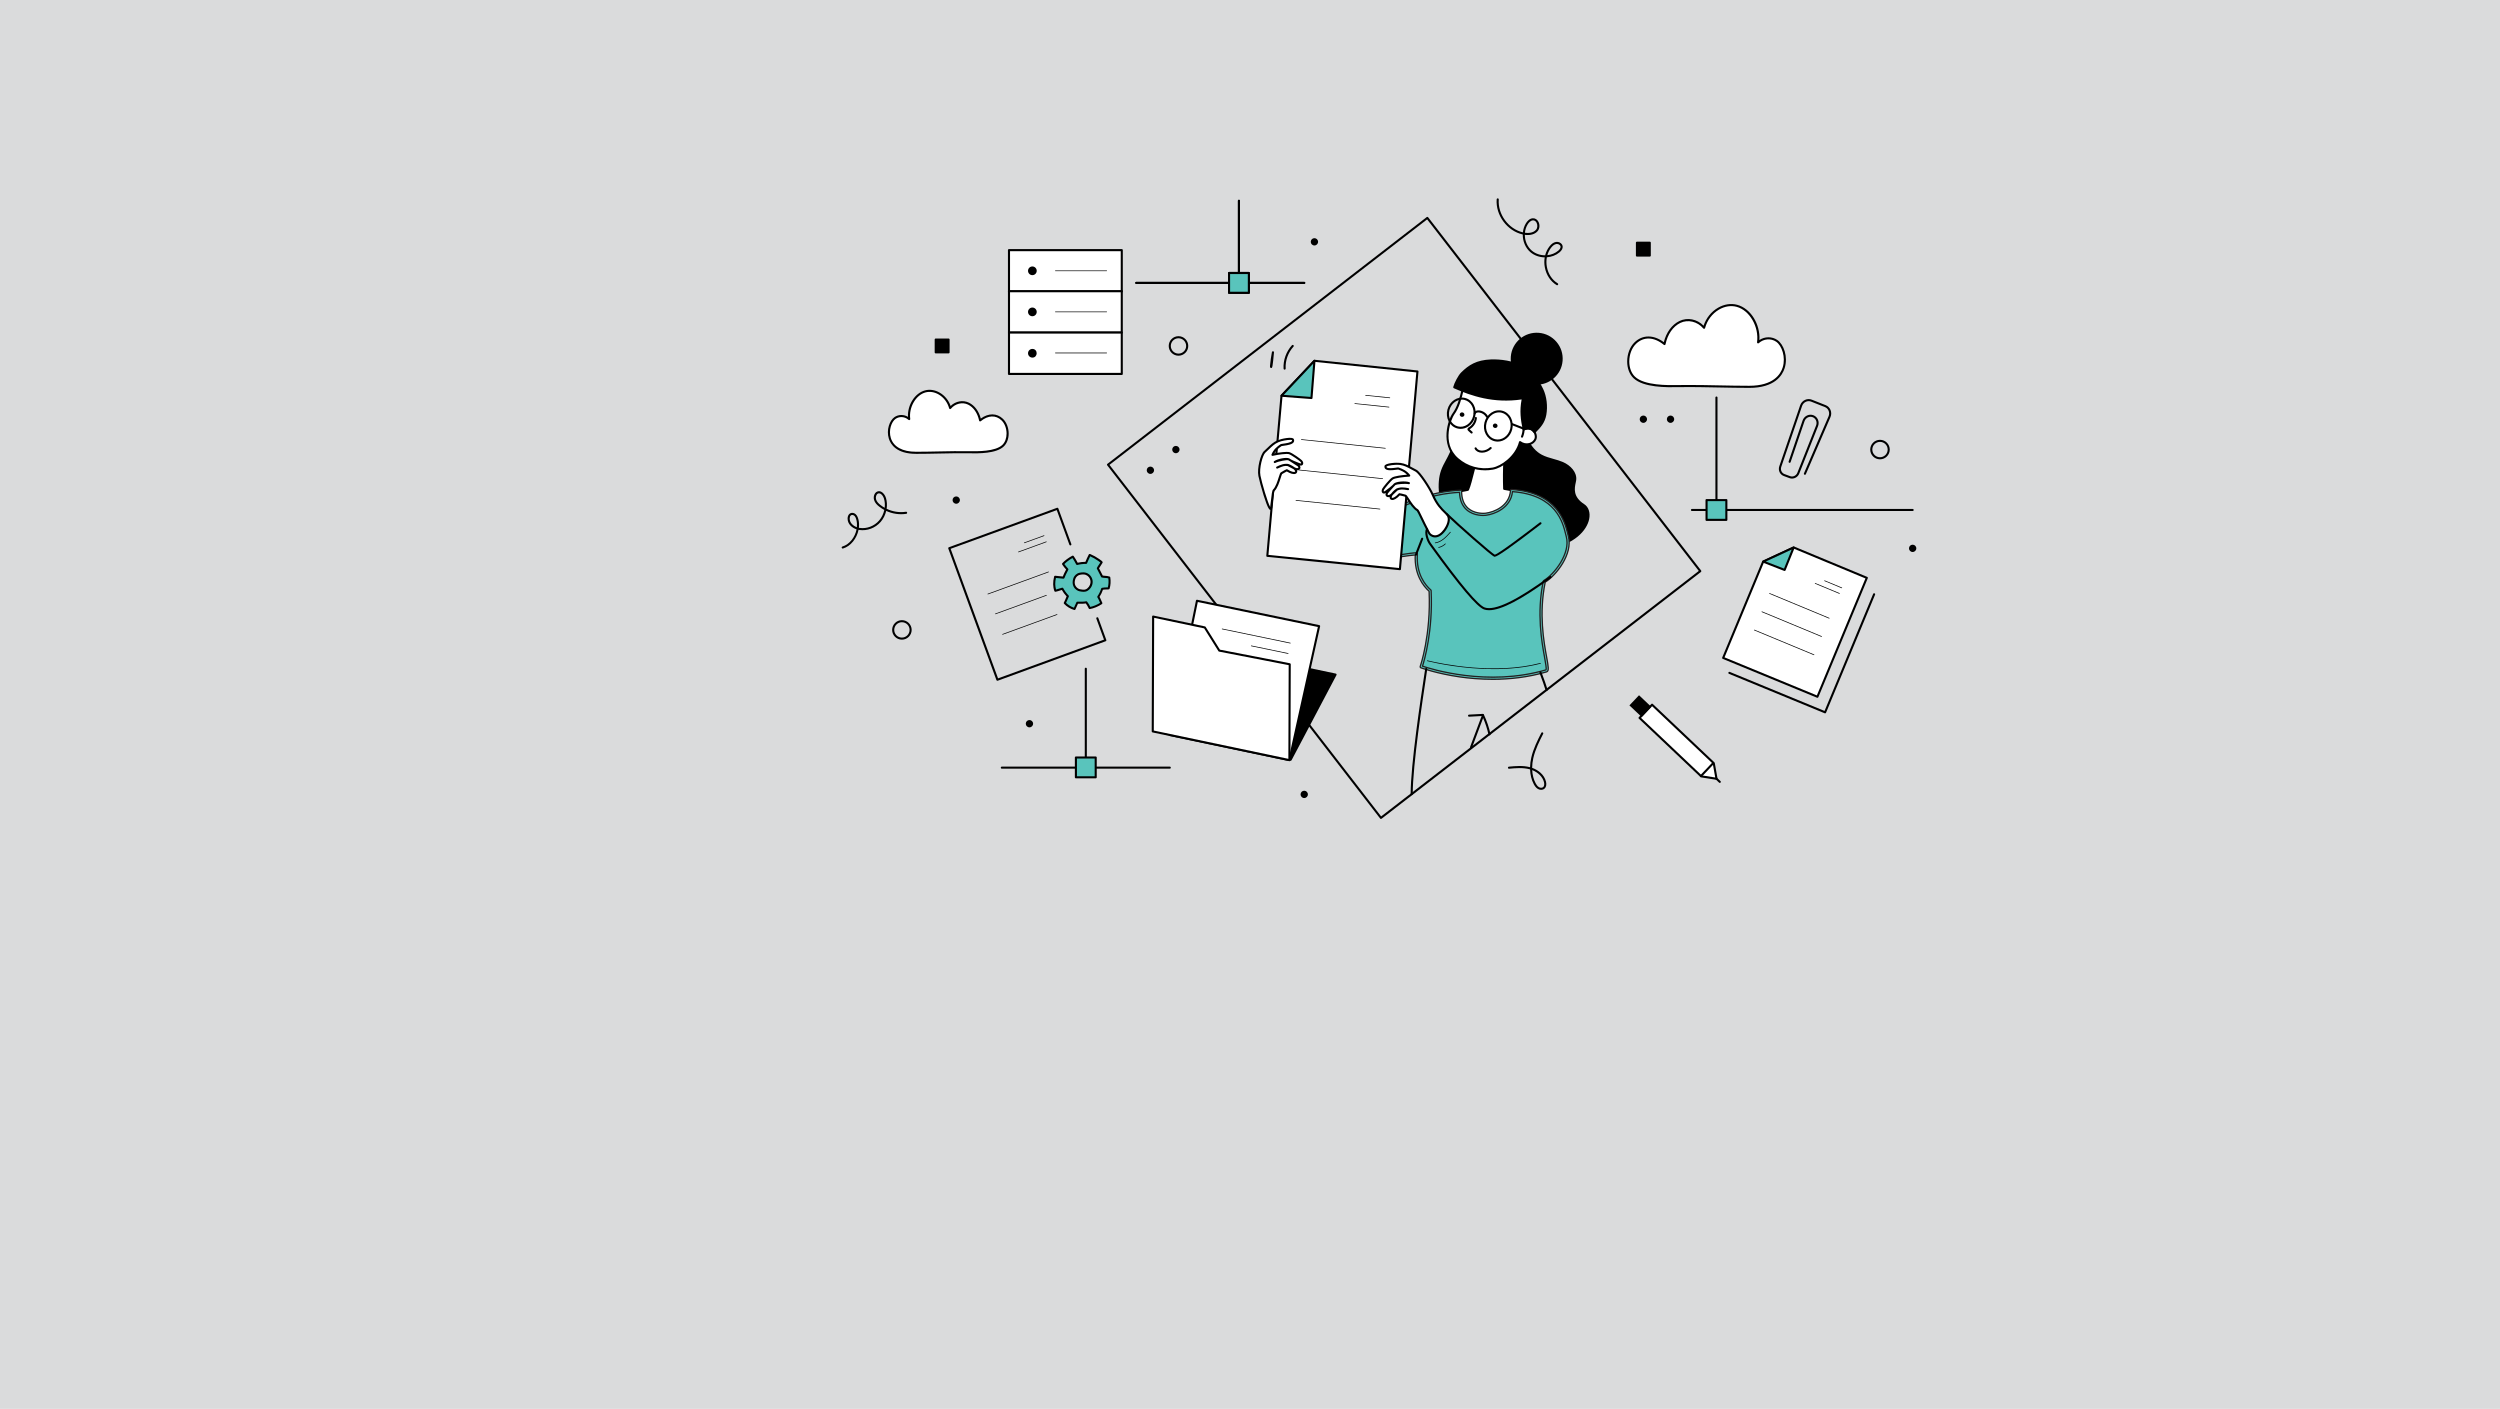 <?xml version="1.0" encoding="UTF-8"?>
<svg id="Layer_1" data-name="Layer 1" xmlns="http://www.w3.org/2000/svg" width="1920" height="1082" viewBox="0 0 1920 1082">
  <rect x="-209.58" y="-10.85" width="2129.58" height="1092.85" fill="#dadbdc"/>
  <g>
    <g>
      <path d="M1401.68,547.87c-.1,0-.21-.02-.31-.06l-73.5-30.29c-.41-.17-.61-.64-.44-1.05,.17-.41,.64-.61,1.05-.44l72.76,29.98,37.34-89.9c.17-.41,.64-.61,1.05-.43,.41,.17,.61,.64,.43,1.05l-37.65,90.64c-.13,.31-.43,.5-.74,.5Z"/>
      <g>
        <polygon points="1377.53 420.47 1354.11 431.33 1323.39 505.29 1395.78 535.12 1433.71 443.8 1377.53 420.47" fill="#fff"/>
        <path d="M1395.78,535.92c-.1,0-.21-.02-.31-.06l-72.38-29.83c-.2-.08-.35-.24-.44-.44-.08-.2-.08-.42,0-.62l30.72-73.96c.08-.19,.22-.34,.41-.42l23.42-10.86c.2-.09,.44-.1,.65-.01l56.17,23.33c.41,.17,.61,.64,.43,1.05l-37.93,91.31c-.13,.31-.43,.5-.74,.5Zm-71.33-31.07l70.9,29.21,37.31-89.83-55.1-22.89-22.82,10.58-30.29,72.92Z"/>
      </g>
      <g>
        <polygon points="1354.11 431.33 1370.57 437.72 1377.53 420.47 1354.11 431.33" fill="#59c4bc"/>
        <path d="M1370.57,438.52c-.1,0-.2-.02-.29-.05l-16.46-6.39c-.3-.12-.5-.4-.51-.72-.01-.32,.17-.62,.47-.76l23.42-10.86c.3-.14,.65-.08,.89,.15,.24,.23,.32,.58,.19,.88l-6.96,17.25c-.13,.31-.43,.5-.75,.5Zm-14.41-7.26l13.96,5.41,5.9-14.63-19.86,9.21Z"/>
      </g>
      <g>
        <path d="M1414.49,451.76s-.07,0-.1-.02l-13.2-5.48c-.14-.06-.2-.21-.15-.35,.06-.14,.21-.2,.35-.15l13.2,5.48c.14,.06,.2,.21,.15,.35-.04,.1-.14,.17-.25,.17Z"/>
        <path d="M1412.7,456.06s-.07,0-.1-.02l-18.63-7.74c-.14-.06-.2-.21-.15-.35,.06-.14,.22-.2,.35-.15l18.63,7.74c.14,.06,.2,.21,.15,.35-.04,.1-.14,.17-.25,.17Z"/>
      </g>
      <path d="M1404.81,475.07s-.07,0-.1-.02l-45.8-19.02c-.14-.06-.2-.21-.15-.35,.06-.14,.21-.2,.35-.15l45.8,19.02c.14,.06,.2,.21,.15,.35-.04,.1-.14,.17-.25,.17Z"/>
      <path d="M1398.97,489.12s-.07,0-.1-.02l-45.8-19.02c-.14-.06-.2-.21-.15-.35,.06-.14,.22-.2,.35-.15l45.8,19.02c.14,.06,.2,.21,.15,.35-.04,.1-.14,.17-.25,.17Z"/>
      <path d="M1393.14,503.16s-.07,0-.1-.02l-45.8-19.02c-.14-.06-.2-.21-.15-.35,.06-.14,.22-.2,.35-.15l45.8,19.02c.14,.06,.2,.21,.15,.35-.04,.1-.14,.17-.25,.17Z"/>
    </g>
    <path d="M1376.25,367.56c-.65,0-1.31-.11-1.95-.35l-4.36-1.61c-3-1.11-4.51-4.42-3.44-7.54l15.99-46.76c.63-1.85,2-3.37,3.75-4.18,1.69-.78,3.57-.84,5.27-.16l10.63,4.21c1.69,.67,3,1.97,3.71,3.67,.73,1.76,.71,3.78-.06,5.55l-18.88,43.77c-.18,.41-.65,.6-1.06,.42-.41-.18-.6-.65-.42-1.06l18.88-43.77c.6-1.4,.62-2.92,.05-4.3-.54-1.3-1.54-2.29-2.82-2.8l-10.63-4.21c-1.29-.51-2.72-.47-4.01,.13-1.35,.62-2.41,1.8-2.9,3.24l-15.99,46.76c-.78,2.29,.31,4.7,2.48,5.51l4.36,1.61c2.14,.79,4.61-.37,5.49-2.59l14.41-36.37c1-2.52-.16-5.36-2.58-6.32-1.18-.47-2.48-.43-3.65,.12-1.23,.57-2.19,1.65-2.64,2.96l-10.69,31.42c-.14,.42-.6,.65-1.02,.5-.42-.14-.65-.6-.5-1.02l10.69-31.42c.59-1.73,1.86-3.15,3.49-3.9,1.58-.73,3.33-.78,4.92-.15,3.25,1.29,4.81,5.06,3.48,8.41l-14.41,36.37c-.94,2.37-3.22,3.85-5.59,3.85Z"/>
    <g>
      <rect x="1257.17" y="186.42" width="9.85" height="9.85"/>
      <path d="M1267.02,197.07h-9.85c-.44,0-.8-.36-.8-.81v-9.85c0-.44,.36-.81,.8-.81h9.85c.44,0,.8,.36,.8,.81v9.85c0,.44-.36,.81-.8,.81Zm-9.05-1.61h8.24v-8.24h-8.24v8.24Z"/>
    </g>
    <g>
      <rect x="718.63" y="260.76" width="9.85" height="9.85"/>
      <path d="M728.48,271.42h-9.85c-.44,0-.8-.36-.8-.8v-9.85c0-.44,.36-.8,.8-.8h9.85c.44,0,.81,.36,.81,.8v9.85c0,.44-.36,.8-.81,.8Zm-9.05-1.61h8.24v-8.24h-8.24v8.24Z"/>
    </g>
    <g>
      <path d="M1260.09,321.95c0-1.11,.9-2.01,2.01-2.01s2.01,.9,2.01,2.01-.9,2.01-2.01,2.01-2.01-.9-2.01-2.01Z"/>
      <path d="M1262.1,324.76c-1.55,0-2.81-1.26-2.81-2.81s1.26-2.81,2.81-2.81,2.81,1.26,2.81,2.81-1.26,2.81-2.81,2.81Zm0-4.02c-.66,0-1.2,.54-1.2,1.2s.54,1.2,1.2,1.2,1.2-.54,1.2-1.2-.54-1.2-1.2-1.2Z"/>
    </g>
    <g>
      <path d="M1280.95,321.95c0-1.11,.9-2.01,2.01-2.01s2.01,.9,2.01,2.01-.9,2.01-2.01,2.01-2.01-.9-2.01-2.01Z"/>
      <path d="M1282.96,324.76c-1.55,0-2.81-1.26-2.81-2.81s1.26-2.81,2.81-2.81,2.81,1.26,2.81,2.81-1.26,2.81-2.81,2.81Zm0-4.02c-.66,0-1.2,.54-1.2,1.2s.54,1.2,1.2,1.2,1.2-.54,1.2-1.2-.54-1.2-1.2-1.2Z"/>
    </g>
    <g>
      <circle cx="1468.91" cy="421.12" r="2.01"/>
      <path d="M1468.91,423.94c-1.55,0-2.81-1.26-2.81-2.81s1.26-2.81,2.81-2.81,2.81,1.26,2.81,2.81-1.26,2.81-2.81,2.81Zm0-4.02c-.66,0-1.2,.54-1.2,1.2s.54,1.2,1.2,1.2,1.2-.54,1.2-1.2-.54-1.2-1.2-1.2Z"/>
    </g>
    <g>
      <path d="M1007.46,185.72c0-1.11,.9-2.01,2.01-2.01s2.01,.9,2.01,2.01-.9,2.01-2.01,2.01-2.01-.9-2.01-2.01Z"/>
      <path d="M1009.47,188.53c-1.55,0-2.81-1.26-2.81-2.81s1.26-2.81,2.81-2.81,2.81,1.26,2.81,2.81-1.26,2.81-2.81,2.81Zm0-4.01c-.66,0-1.2,.54-1.2,1.2s.54,1.2,1.2,1.2,1.2-.54,1.2-1.2-.54-1.2-1.2-1.2Z"/>
    </g>
    <g>
      <circle cx="1001.64" cy="610.08" r="2.01"/>
      <path d="M1001.64,612.9c-1.55,0-2.81-1.26-2.81-2.81s1.26-2.81,2.81-2.81,2.81,1.26,2.81,2.81-1.26,2.81-2.81,2.81Zm0-4.02c-.66,0-1.2,.54-1.2,1.2s.54,1.2,1.2,1.2,1.2-.54,1.2-1.2-.54-1.2-1.2-1.2Z"/>
    </g>
    <g>
      <path d="M788.6,555.8c0-1.11,.9-2.01,2.01-2.01s2.01,.9,2.01,2.01-.9,2.01-2.01,2.01-2.01-.9-2.01-2.01Z"/>
      <path d="M790.61,558.61c-1.55,0-2.81-1.26-2.81-2.81s1.26-2.81,2.81-2.81,2.81,1.26,2.81,2.81-1.26,2.81-2.81,2.81Zm0-4.01c-.66,0-1.2,.54-1.2,1.2s.54,1.2,1.2,1.2,1.2-.54,1.2-1.2-.54-1.2-1.2-1.2Z"/>
    </g>
    <g>
      <path d="M732.38,384.06c0-1.11,.9-2.01,2.01-2.01s2.01,.9,2.01,2.01-.9,2.01-2.01,2.01-2.01-.9-2.01-2.01Z"/>
      <path d="M734.38,386.87c-1.55,0-2.81-1.26-2.81-2.81s1.26-2.81,2.81-2.81,2.81,1.26,2.81,2.81-1.26,2.81-2.81,2.81Zm0-4.01c-.66,0-1.2,.54-1.2,1.2s.54,1.2,1.2,1.2,1.2-.54,1.2-1.2-.54-1.2-1.2-1.2Z"/>
    </g>
    <g>
      <path d="M901.07,345.26c0-1.11,.9-2.01,2.01-2.01s2.01,.9,2.01,2.01-.9,2.01-2.01,2.01-2.01-.9-2.01-2.01Z"/>
      <path d="M903.07,348.07c-1.55,0-2.81-1.26-2.81-2.81s1.26-2.81,2.81-2.81,2.81,1.26,2.81,2.81-1.26,2.81-2.81,2.81Zm0-4.01c-.66,0-1.2,.54-1.2,1.2s.54,1.2,1.2,1.2,1.2-.54,1.2-1.2-.54-1.2-1.2-1.2Z"/>
    </g>
    <g>
      <circle cx="883.5" cy="361.15" r="2.01"/>
      <path d="M883.5,363.96c-1.55,0-2.81-1.26-2.81-2.81s1.26-2.81,2.81-2.81,2.81,1.26,2.81,2.81-1.26,2.81-2.81,2.81Zm0-4.01c-.66,0-1.2,.54-1.2,1.2s.54,1.2,1.2,1.2,1.2-.54,1.2-1.2-.54-1.2-1.2-1.2Z"/>
    </g>
    <path d="M1468.91,392.47h-169.48c-.44,0-.8-.36-.8-.8s.36-.8,.8-.8h169.48c.44,0,.81,.36,.81,.8s-.36,.8-.81,.8Z"/>
    <g>
      <g>
        <rect x="774.9" y="192.09" width="86.62" height="31.77" fill="#fff"/>
        <path d="M861.52,224.67h-86.62c-.44,0-.8-.36-.8-.8v-31.77c0-.44,.36-.81,.8-.81h86.62c.44,0,.8,.36,.8,.81v31.77c0,.44-.36,.8-.8,.8Zm-85.81-1.61h85.01v-30.16h-85.01v30.16Z"/>
      </g>
      <g>
        <rect x="774.9" y="223.64" width="86.62" height="31.77" fill="#fff"/>
        <path d="M861.52,256.22h-86.62c-.44,0-.8-.36-.8-.8v-31.77c0-.44,.36-.81,.8-.81h86.62c.44,0,.8,.36,.8,.81v31.77c0,.44-.36,.8-.8,.8Zm-85.81-1.61h85.01v-30.16h-85.01v30.16Z"/>
      </g>
      <g>
        <rect x="774.9" y="255.41" width="86.62" height="31.77" fill="#fff"/>
        <path d="M861.52,287.99h-86.62c-.44,0-.8-.36-.8-.81v-31.77c0-.44,.36-.8,.8-.8h86.62c.44,0,.8,.36,.8,.8v31.77c0,.44-.36,.81-.8,.81Zm-85.81-1.61h85.01v-30.16h-85.01v30.16Z"/>
      </g>
      <g>
        <path d="M790.32,207.98c0-1.4,1.14-2.54,2.54-2.54s2.54,1.14,2.54,2.54-1.14,2.54-2.54,2.54-2.54-1.14-2.54-2.54Z"/>
        <path d="M792.86,211.32c-1.84,0-3.34-1.5-3.34-3.34s1.5-3.34,3.34-3.34,3.34,1.5,3.34,3.34-1.5,3.34-3.34,3.34Zm0-5.08c-.96,0-1.73,.78-1.73,1.73s.78,1.73,1.73,1.73,1.73-.78,1.73-1.73-.78-1.73-1.73-1.73Z"/>
      </g>
      <g>
        <path d="M790.32,239.53c0-1.4,1.14-2.54,2.54-2.54s2.54,1.14,2.54,2.54-1.14,2.54-2.54,2.54-2.54-1.14-2.54-2.54Z"/>
        <path d="M792.86,242.87c-1.84,0-3.34-1.5-3.34-3.34s1.5-3.34,3.34-3.34,3.34,1.5,3.34,3.34-1.5,3.34-3.34,3.34Zm0-5.08c-.96,0-1.73,.78-1.73,1.73s.78,1.73,1.73,1.73,1.73-.78,1.73-1.73-.78-1.73-1.73-1.73Z"/>
      </g>
      <g>
        <path d="M790.32,271.3c0-1.4,1.14-2.54,2.54-2.54,3.35,0,3.3,5.08,0,5.08-1.4,0-2.54-1.14-2.54-2.54Z"/>
        <path d="M792.86,274.64c-1.84,0-3.34-1.5-3.34-3.34s1.5-3.34,3.34-3.34c2.17,0,3.3,1.67,3.3,3.33,0,.86-.29,1.67-.82,2.28-.6,.69-1.48,1.08-2.48,1.08Zm0-5.08c-.96,0-1.73,.78-1.73,1.73s.78,1.73,1.73,1.73c.54,0,.96-.18,1.26-.52,.27-.31,.43-.76,.43-1.23,0-.79-.44-1.72-1.69-1.72Z"/>
      </g>
      <path d="M849.9,208.25h-39.33c-.15,0-.27-.12-.27-.27s.12-.27,.27-.27h39.33c.15,0,.27,.12,.27,.27s-.12,.27-.27,.27Z"/>
      <path d="M849.9,239.79h-39.33c-.15,0-.27-.12-.27-.27s.12-.27,.27-.27h39.33c.15,0,.27,.12,.27,.27s-.12,.27-.27,.27Z"/>
      <path d="M849.9,271.34h-39.33c-.15,0-.27-.12-.27-.27s.12-.27,.27-.27h39.33c.15,0,.27,.12,.27,.27s-.12,.27-.27,.27Z"/>
    </g>
    <g>
      <path d="M752.76,322.85c5.34-4.4,11.93-5.46,16.97-.6,5.04,4.86,5.71,15.12,.67,19.98-5.48,5.28-18.5,5.21-25.62,5.09-13.7-.24-27.63,.42-41.33,.42-25.67,0-22.89-22.05-16.04-26.75,3.33-2.28,7.85-1.91,10.87,.88-1.28-9.28,4.42-19.15,12.3-21.28,7.88-2.13,16.75,3.79,19.13,12.78,3.55-4.28,9.43-5.68,14.15-3.36,4.71,2.32,7.74,7.26,8.89,12.83Z" fill="#fff"/>
      <path d="M703.46,348.55c-14.98,0-19.49-7.32-20.84-11.68-2.07-6.69,.57-13.95,4.34-16.54,3.09-2.12,7.19-2.13,10.36-.19-.43-9.16,5.25-18.2,13.06-20.32,3.66-.99,7.67-.38,11.3,1.72,3.9,2.25,6.9,5.94,8.39,10.26,3.84-3.76,9.47-4.81,14.14-2.51,4.33,2.13,7.57,6.52,9.04,12.15,5.93-4.32,12.37-4.27,17.03,.23,2.74,2.65,4.38,6.88,4.38,11.33,0,3.97-1.35,7.54-3.7,9.81-5.87,5.67-19.59,5.43-26.19,5.32-7.88-.14-15.98,.03-23.81,.19-5.75,.12-11.7,.24-17.5,.24Zm-11.21-28.23c-1.54,0-3.07,.44-4.38,1.34-3.23,2.22-5.55,8.81-3.72,14.73,2.11,6.8,8.96,10.55,19.3,10.55,5.79,0,11.73-.12,17.47-.24,7.84-.16,15.95-.32,23.87-.19,5.88,.1,19.65,.34,25.04-4.86,2.04-1.97,3.21-5.12,3.21-8.65,0-4.02-1.45-7.82-3.89-10.17-4.36-4.2-10.3-3.96-15.9,.64-.22,.18-.51,.23-.78,.14-.27-.09-.46-.32-.52-.6-1.19-5.74-4.27-10.21-8.46-12.27-4.34-2.14-9.88-.81-13.17,3.15-.19,.23-.5,.34-.79,.27-.29-.07-.53-.29-.61-.58-1.19-4.5-4.13-8.38-8.06-10.65-3.25-1.88-6.83-2.43-10.07-1.56-7.46,2.02-12.94,11.55-11.72,20.39,.05,.34-.12,.67-.43,.82-.3,.16-.67,.11-.92-.12-1.53-1.42-3.52-2.15-5.49-2.15Z"/>
    </g>
    <g>
      <g>
        <g>
          <polygon points="1306.55 596.23 1259.17 551.35 1268.78 541.22 1316.16 586.1 1318.28 598.08 1306.55 596.23" fill="#fff"/>
          <path d="M1318.28,598.89s-.08,0-.13-.01l-11.73-1.85c-.16-.03-.31-.1-.43-.21l-47.37-44.88c-.16-.15-.25-.35-.25-.56,0-.21,.07-.42,.22-.58l9.61-10.13c.31-.32,.81-.34,1.14-.03l47.37,44.88c.13,.12,.21,.27,.24,.44l2.12,11.98c.05,.26-.04,.52-.22,.7-.15,.15-.36,.24-.57,.24Zm-11.36-3.41l10.37,1.64-1.88-10.61-46.6-44.14-8.5,8.96,46.61,44.15Z"/>
        </g>
        <path d="M1306.29,596.85c-.2,0-.4-.07-.55-.22-.32-.31-.34-.82-.03-1.14l9.31-9.82c.31-.32,.82-.34,1.14-.03,.32,.31,.34,.82,.03,1.14l-9.31,9.82c-.16,.17-.37,.25-.58,.25Z"/>
        <path d="M1320.79,601.27c-.2,0-.4-.07-.55-.22l-2.63-2.49c-.32-.31-.34-.82-.03-1.14,.31-.32,.82-.34,1.14-.03l2.63,2.49c.32,.31,.34,.82,.03,1.14-.16,.17-.37,.25-.58,.25Z"/>
      </g>
      <rect x="1254.4" y="535.74" width="10.73" height="12.99" transform="translate(-.31 1083.74) rotate(-46.54)"/>
    </g>
    <g>
      <path d="M766.01,522.85c-.33,0-.64-.2-.76-.53l-36.97-101.01c-.07-.2-.06-.42,.03-.62,.09-.19,.25-.34,.45-.42l83.01-30.28c.2-.07,.42-.06,.62,.03,.19,.09,.34,.25,.42,.45l9.98,27.35c.15,.42-.06,.88-.48,1.03-.42,.15-.88-.06-1.03-.48l-9.7-26.6-81.5,29.72,36.42,99.5,81.36-29.75-5.88-16.12c-.15-.42,.06-.88,.48-1.03,.42-.15,.88,.06,1.03,.48l6.16,16.88c.15,.42-.06,.88-.48,1.03l-82.87,30.3c-.09,.03-.18,.05-.28,.05Z"/>
      <g>
        <path d="M786.69,417.16c-.11,0-.21-.07-.25-.18-.05-.14,.02-.29,.16-.34l15.13-5.52c.14-.05,.29,.02,.34,.16,.05,.14-.02,.29-.16,.34l-15.13,5.52s-.06,.02-.09,.02Z"/>
        <path d="M782.19,424.17c-.11,0-.21-.07-.25-.18-.05-.14,.02-.29,.16-.34l21.36-7.79c.14-.05,.29,.02,.34,.16,.05,.14-.02,.29-.16,.34l-21.36,7.79s-.06,.02-.09,.02Z"/>
      </g>
      <path d="M758.69,456.49c-.11,0-.21-.07-.25-.18-.05-.14,.02-.29,.16-.34l46.56-16.98c.14-.05,.29,.02,.34,.16,.05,.14-.02,.29-.16,.34l-46.56,16.98s-.06,.02-.09,.02Z"/>
      <path d="M764.51,471.72c-.11,0-.21-.07-.25-.18-.05-.14,.02-.29,.16-.34l39.13-14.27c.14-.05,.29,.02,.34,.16,.05,.14-.02,.29-.16,.34l-39.13,14.27s-.06,.02-.09,.02Z"/>
      <path d="M769.98,487.45c-.11,0-.21-.07-.25-.18-.05-.14,.02-.29,.16-.34l41.83-15.25c.14-.05,.29,.02,.34,.16,.05,.14-.02,.29-.16,.34l-41.83,15.25s-.06,.02-.09,.02Z"/>
      <g>
        <path d="M851.95,443.56c-2.31-.73-3.69-.31-5.58-.84-.78-1.71-2.34-4.56-3.19-6.25,1.14-2.11,1.88-2.79,2.89-4.58-.08-.24-.32-.42-.56-.6-.57-.43-1.14-.86-1.72-1.27-2.14-1.52-4.45-2.79-6.86-3.8-1.11,2.12-1.94,4.1-2.77,6.08-2.32-.05-4.65,.23-6.9,.82-.98-1.94-2.09-3.81-3.31-5.6-2.73,1.47-5.36,3.31-7.51,5.61,1.15,1.74,2.06,2.73,3.34,4.15-1.13,2.17-2.26,4.22-3.01,6.37-2.36-.37-4.18-.3-6.4-.67-.91,3.62-1.05,7.36,.17,10.74,2.2-.49,3.4-1.02,5.38-1.58,1.08,2.09,2.57,4.05,4.23,5.78-1.03,2.02-1.43,3.62-2.38,5.22,2.05,2.17,4.67,3.73,7.49,4.58,.84-1.94,1.38-3.14,2.17-4.85,2.1,.05,4.79,.18,6.84-.3,1.31,1.69,1.8,2.71,2.66,4.44,3.21-.61,6.24-1.93,8.97-3.71-1.03-1.99-1.26-3.26-2.38-4.89,1.3-1.86,2.41-4.21,2.97-6.18,2.11-.37,3.06-.26,4.98-.34,.81-2.84,.89-5.62,.49-8.33Zm-16.26,8.84c-1.16,.95-2.34,1.85-6.62,.9-1.68-.38-5.97-2.97-4.01-8.82,.62-1.87,2.25-3.43,4.2-3.81,1.94-.38,3.51-.44,4.94,.1,2.23,.84,3.85,3.01,4.12,5.36s-.79,4.77-2.62,6.28Z" fill="#59c4bc"/>
        <path d="M825.24,468.51c-.08,0-.15-.01-.23-.03-3.03-.91-5.75-2.57-7.85-4.8-.25-.26-.29-.66-.11-.96,.49-.82,.84-1.68,1.21-2.58,.27-.66,.54-1.34,.9-2.08-1.5-1.63-2.73-3.29-3.66-4.97-.48,.15-.93,.29-1.37,.43-1.05,.34-2.03,.66-3.43,.97-.4,.09-.79-.13-.93-.51-1.18-3.25-1.25-7.02-.2-11.21,.1-.41,.5-.67,.91-.6,1.09,.18,2.07,.25,3.11,.33,.83,.06,1.69,.12,2.63,.25,.65-1.7,1.5-3.32,2.39-5.03l.17-.33c-1.08-1.21-1.97-2.22-3.03-3.83-.21-.31-.17-.72,.08-.99,2.01-2.15,4.6-4.09,7.71-5.77,.36-.2,.82-.09,1.05,.26,1.12,1.64,2.15,3.36,3.07,5.12,1.95-.46,3.94-.69,5.94-.7,.76-1.81,1.56-3.67,2.59-5.64,.19-.37,.64-.53,1.02-.37,2.47,1.03,4.83,2.34,7.01,3.88,.59,.42,1.16,.85,1.74,1.28,.3,.22,.67,.5,.84,.98,.08,.22,.05,.46-.06,.66-.48,.86-.91,1.49-1.33,2.09-.42,.6-.85,1.22-1.35,2.11,.27,.52,.58,1.12,.91,1.75,.67,1.28,1.42,2.71,1.94,3.8,.64,.14,1.25,.18,1.88,.21,.95,.06,2.02,.12,3.37,.55,.29,.09,.51,.35,.55,.65,.44,3.05,.28,5.89-.52,8.66-.09,.33-.39,.57-.74,.58-.55,.02-1.02,.03-1.47,.04-.97,.02-1.75,.03-2.92,.21-.59,1.83-1.54,3.81-2.63,5.47,.53,.85,.85,1.63,1.19,2.44,.27,.64,.54,1.29,.94,2.07,.19,.37,.07,.82-.27,1.04-2.97,1.94-6.09,3.23-9.26,3.83-.36,.07-.71-.11-.87-.43l-.12-.25c-.71-1.43-1.17-2.34-2.15-3.66-1.85,.33-4.05,.27-5.86,.23h-.14c-.71,1.54-1.23,2.7-1.94,4.35-.13,.3-.43,.48-.74,.48Zm-6.49-5.51c1.68,1.65,3.75,2.92,6.05,3.72,.64-1.48,1.16-2.61,1.89-4.19,.13-.29,.43-.48,.75-.47l.67,.02c1.89,.05,4.23,.11,5.97-.29,.3-.07,.62,.04,.82,.29,1.21,1.56,1.75,2.59,2.47,4.02,2.55-.56,5.06-1.6,7.48-3.09-.26-.56-.48-1.06-.67-1.52-.38-.92-.72-1.71-1.34-2.62-.19-.28-.19-.64,0-.92,1.21-1.72,2.3-4,2.86-5.94,.08-.29,.33-.52,.63-.57,1.58-.28,2.54-.3,3.66-.31,.26,0,.54,0,.83-.02,.56-2.22,.69-4.49,.39-6.92-.94-.24-1.73-.29-2.5-.33-.8-.05-1.63-.09-2.58-.36-.23-.06-.42-.23-.51-.44-.49-1.08-1.33-2.67-2.06-4.07-.42-.79-.81-1.54-1.12-2.15-.12-.24-.11-.51,0-.74,.63-1.17,1.15-1.91,1.64-2.63,.33-.47,.64-.92,.97-1.48-.02-.02-.04-.03-.06-.05-.56-.42-1.13-.85-1.7-1.25-1.89-1.34-3.91-2.48-6.02-3.42-.93,1.85-1.68,3.63-2.4,5.35-.13,.3-.43,.49-.76,.49-2.25-.04-4.5,.22-6.68,.8-.37,.1-.75-.08-.92-.41-.85-1.68-1.81-3.33-2.85-4.91-2.45,1.38-4.54,2.94-6.22,4.63,.9,1.3,1.69,2.17,2.72,3.33l.18,.2c.22,.25,.27,.61,.11,.91l-.43,.83c-.97,1.86-1.89,3.62-2.53,5.43-.13,.37-.5,.59-.88,.53-1.14-.18-2.16-.25-3.15-.33-.81-.06-1.63-.12-2.51-.24-.73,3.3-.7,6.28,.09,8.88,.98-.25,1.76-.5,2.58-.77,.63-.21,1.28-.42,2.05-.63,.37-.1,.76,.06,.93,.4,.97,1.88,2.35,3.77,4.1,5.6,.24,.25,.29,.62,.13,.92-.45,.88-.78,1.69-1.09,2.46-.32,.78-.62,1.52-1.01,2.26Zm13.45-8.49c-.88,0-1.95-.13-3.3-.43-1.02-.23-3.05-1.18-4.26-3.32-1.04-1.84-1.15-4.1-.34-6.55,.74-2.21,2.62-3.92,4.81-4.34,2.31-.45,3.92-.41,5.38,.14,2.47,.93,4.33,3.35,4.64,6.02,.29,2.59-.82,5.27-2.91,6.99-1.01,.83-2.02,1.49-4.01,1.49Zm-.34-13.34c-.7,0-1.5,.09-2.45,.28-1.6,.31-3.04,1.63-3.59,3.27-.68,2.03-.61,3.8,.21,5.25,.86,1.53,2.39,2.35,3.21,2.54,3.97,.89,4.93,.1,5.94-.73,0,0,0,0,0,0,1.64-1.35,2.56-3.54,2.33-5.57-.24-2.09-1.68-3.97-3.6-4.69-.61-.23-1.27-.34-2.05-.34Z"/>
      </g>
    </g>
    <path d="M1195.89,219.09c-.14,0-.28-.04-.41-.12-4.65-2.8-7.95-7.77-9.05-13.65-.49-2.6-.51-5.2-.09-7.66-4.01-.06-8-1.41-11.04-4.03-3.85-3.33-5.88-8.47-5.82-13.55,0,0,0,0,0,0-11.95-2.67-20.94-14.79-20.03-27,.03-.44,.42-.77,.86-.74,.44,.03,.78,.42,.74,.86-.84,11.37,7.45,22.64,18.53,25.26,.26-2.48,1.03-4.89,2.35-7.02,1.03-1.65,2.77-3.65,5.25-3.81,1.81-.11,3.45,.92,4.38,2.76,1.18,2.35,.93,5.26-.61,7.07-2.06,2.43-5.68,3.48-9.88,2.91,0,4.52,1.85,9.08,5.28,12.04,2.82,2.44,6.54,3.66,10.27,3.66,.02,0,.04,0,.06,0,.63-2.48,1.72-4.78,3.25-6.75,1.58-2.05,3.22-3.19,5.01-3.5,1.27-.22,2.66,.12,3.7,.91,.86,.65,1.39,1.55,1.49,2.52,.16,1.51-.66,3.07-2.38,4.52-2.73,2.3-6.21,3.58-9.77,3.84-.44,2.36-.44,4.88,.03,7.41,1.02,5.43,4.04,10,8.3,12.56,.38,.23,.5,.72,.28,1.1-.15,.25-.42,.39-.69,.39Zm-.19-31.72c-.17,0-.33,.01-.5,.04-1.37,.24-2.68,1.19-4.01,2.9-1.29,1.67-2.24,3.59-2.83,5.67,3.05-.32,6-1.46,8.34-3.44,.9-.76,1.94-1.91,1.81-3.12-.07-.68-.51-1.14-.86-1.41-.55-.42-1.27-.65-1.96-.65Zm-24.56-8.62c2.3,.31,6.28,.37,8.57-2.33,1.26-1.49,1.15-3.8,.4-5.31-.3-.6-1.16-1.98-2.84-1.87-1.89,.12-3.31,1.96-3.99,3.05-1.22,1.96-1.92,4.18-2.14,6.46Z"/>
    <path d="M647.21,421.3c-.34,0-.66-.22-.77-.57-.13-.43,.11-.88,.54-1,5.48-1.66,9.68-7.15,10.86-13.2-3.71-1.22-6.92-4.17-6.89-8.3,.01-1.46,.5-2.74,1.35-3.51,1.3-1.18,3.37-1.11,4.82,.16,1.01,.89,1.73,2.27,2.19,4.21,.48,2.04,.57,4.17,.32,6.25,.18,.04,.37,.07,.55,.1,5.51,.81,11.26-1.38,15-5.71,1.96-2.27,3.32-5.11,3.96-8.08-1.42-.76-2.78-1.66-4.06-2.67-1.44-1.14-3.18-2.76-3.83-5.11-.62-2.25,.12-5.31,2.41-6.32,.97-.43,2.02-.41,3.02,.05,1.61,.74,3.08,2.65,3.75,4.87,.79,2.62,.94,5.48,.5,8.28,4.6,2.22,9.79,3.04,14.84,2.28,.44-.07,.85,.24,.92,.68,.07,.44-.24,.85-.68,.92-5.24,.79-10.61-.02-15.4-2.24-.73,3.09-2.17,6.02-4.22,8.39-4.1,4.74-10.4,7.13-16.45,6.25-.19-.03-.38-.06-.58-.1-1.34,6.57-5.94,12.52-11.93,14.33-.08,.02-.16,.03-.23,.03Zm7.3-25.81c-.41,0-.81,.13-1.13,.42-.51,.46-.81,1.33-.82,2.33-.03,3.2,2.56,5.58,5.52,6.66,.19-1.82,.09-3.66-.33-5.45-.38-1.61-.93-2.71-1.68-3.37-.42-.36-.99-.6-1.55-.6Zm20.59-16.63c-.27,0-.53,.06-.79,.17-1.43,.63-1.94,2.83-1.51,4.42,.52,1.9,2.03,3.28,3.28,4.28,1.06,.84,2.18,1.6,3.35,2.25,.3-2.39,.14-4.81-.54-7.03-.54-1.77-1.7-3.33-2.89-3.88-.31-.14-.61-.21-.9-.21Z"/>
    <path d="M1183.59,606.61c-.83,0-1.69-.22-2.48-.68-1.58-.92-2.56-2.53-3.16-3.65-1.76-3.3-2.72-7.19-2.85-11.38-.07-.02-.15-.04-.22-.06-5.24-1.44-10.9-.91-15.89-.44-.44,.04-.84-.28-.88-.73-.04-.44,.28-.83,.73-.88,5.06-.47,10.79-1.01,16.25,.43,.05-2.38,.35-4.85,.92-7.35,1.58-6.93,4.84-13.34,7.71-19,.2-.4,.69-.56,1.08-.35,.4,.2,.55,.69,.35,1.08-2.83,5.57-6.04,11.89-7.57,18.62-.58,2.56-.88,5.07-.89,7.49,4.48,1.59,9.28,5.07,10.64,10.6,.56,2.27,.15,4.22-1.12,5.35-.7,.62-1.64,.94-2.62,.94Zm-6.86-15.16c.19,3.71,1.08,7.14,2.64,10.07,.51,.95,1.33,2.31,2.55,3.02,.94,.55,2.35,.7,3.23-.07,1.18-1.04,.78-3.14,.63-3.76-.97-3.97-4.43-7.46-9.04-9.26Z"/>
    <g>
      <path d="M1171.32,322.49c-1.89,10.55,2.9,22.37,12.35,27.41,5.15,2.75,11.16,3.41,16.51,5.74,5.35,2.33,10.38,7.41,9.52,13.18-.57,3.83-4.1,12.18,6.57,19.06,8.8,5.67,3,28.03-27.78,33.01-9.43,1.52-2.5-4.93-11.6-7.82-8.99-2.86-16.53-9.37-21.82-17.18-5.29-7.81-8.48-16.87-10.64-26.05-2.48-10.58-3.59-22,.54-32.05,4.12-10.05,14.8-18.04,26.37-15.29Z"/>
      <path d="M1186.06,421.93c-3.02,0-3.73-1.36-4.35-3.3-.53-1.66-1.13-3.53-5.07-4.78-8.54-2.71-16.44-8.93-22.25-17.5-4.71-6.96-8.23-15.57-10.76-26.32-3.17-13.52-2.99-23.86,.57-32.54,4.04-9.83,14.98-18.7,27.3-15.77,.42,.1,.68,.5,.61,.93-1.92,10.67,3.1,21.84,11.94,26.56,2.79,1.49,5.94,2.38,8.98,3.23,2.48,.7,5.05,1.42,7.47,2.48,5.47,2.38,10.93,7.79,9.99,14.04-.08,.51-.2,1.08-.33,1.69-.93,4.32-2.33,10.86,6.54,16.57,3.36,2.17,4.8,6.59,3.77,11.54-1.78,8.49-11.19,19.59-31.86,22.93-1,.16-1.84,.24-2.55,.24Zm-19.36-99.17c-9.59,0-17.72,7.33-21,15.34-3.43,8.36-3.59,18.39-.5,31.56,2.48,10.56,5.92,18.99,10.52,25.79,5.6,8.27,13.2,14.26,21.4,16.86,4.73,1.5,5.53,4,6.12,5.83,.57,1.77,.85,2.66,5.11,1.97,19.87-3.21,28.87-13.68,30.54-21.68,.9-4.29-.28-8.06-3.06-9.86-9.8-6.32-8.14-14.09-7.24-18.26,.13-.61,.24-1.14,.31-1.59,.81-5.42-4.12-10.19-9.04-12.33-2.32-1.01-4.83-1.72-7.26-2.4-3.13-.88-6.36-1.79-9.3-3.36-9.22-4.92-14.56-16.39-12.89-27.5-1.25-.25-2.49-.37-3.71-.37Z"/>
    </g>
    <g>
      <path d="M1134.29,296.98c3.12,15.22-13.95,36.8-20.19,51.03-2.03,4.63-4.97,8.84-6.64,13.61-1.98,5.67-2.04,11.83-1.5,17.81,1.02,11.3,4.42,22.9,12.37,31,7.95,8.1,21.25,11.63,31.05,5.92,8.6-5.01,12.53-15.79,11.99-25.73-.54-9.94-4.78-19.28-9.26-28.17-10.76-21.37-3.2-47.03-17.82-65.46Z"/>
      <path d="M1138.56,419.92c-7.34,0-15.11-3.14-20.8-8.93-7.12-7.26-11.36-17.85-12.59-31.49-.67-7.44-.18-13.21,1.54-18.15,.99-2.83,2.43-5.48,3.82-8.05,.99-1.82,2.01-3.71,2.84-5.62,1.8-4.12,4.49-8.81,7.33-13.79,7.02-12.28,14.97-26.19,12.81-36.76-.07-.37,.11-.73,.45-.89,.34-.16,.74-.06,.97,.23,8.19,10.32,9.51,22.54,10.91,35.47,1.1,10.15,2.23,20.64,7,30.12,4.42,8.79,8.79,18.22,9.35,28.49,.62,11.34-4.25,21.73-12.39,26.47-3.34,1.95-7.22,2.88-11.23,2.88Zm-3.1-119.98c.44,10.61-6.85,23.38-13.36,34.76-2.82,4.94-5.49,9.6-7.25,13.63-.86,1.97-1.9,3.89-2.9,5.74-1.36,2.51-2.77,5.11-3.71,7.81-1.65,4.72-2.11,10.27-1.46,17.47,1.2,13.26,5.28,23.52,12.14,30.51,8.3,8.46,21.22,10.94,30.07,5.79,7.63-4.45,12.18-14.26,11.59-24.99-.54-9.96-4.83-19.22-9.18-27.85-4.9-9.74-6.05-20.39-7.17-30.68-1.26-11.67-2.46-22.74-8.77-32.19Z"/>
    </g>
    <g>
      <path d="M1155.2,375.43c-.28-8.11-.14-16.12,.18-22.19-3.27-1.64-6.81-2.78-10.43-3.36-1.63-.26-3.46-.36-4.71,.62-.78,.61-4.5-2.66-4.88-1.76-2.64,6.2-5.33,21.12-7.97,27.31-.2,.48-12.62,2.18-12.82,2.66-.86,2.02,5.48,10.16,6.12,10.59,33.87,22.52,52.15-11.21,52.15-11.21,0,0-8.11-.84-17.65-2.66Z" fill="#fff"/>
      <path d="M1143.15,397.85c-7.33,0-15-2.64-22.9-7.89-.75-.5-7.53-8.96-6.42-11.57,.24-.56,.27-.64,7.03-1.81,2.16-.37,5.05-.87,5.91-1.12,1.26-3.08,2.57-8.25,3.83-13.26,1.32-5.22,2.68-10.62,4.03-13.77,.12-.28,.35-.49,.64-.59,.68-.23,1.48,.21,2.84,1,.54,.32,1.41,.83,1.79,.92,1.52-1.09,3.57-.93,5.19-.67,3.71,.6,7.3,1.76,10.66,3.44,.29,.14,.46,.44,.44,.76-.35,6.6-.43,14.38-.2,21.47,9.12,1.71,16.87,2.52,16.94,2.53,.27,.03,.5,.19,.63,.43,.13,.24,.12,.52,0,.76-.33,.6-8.15,14.76-23.18,18.5-2.37,.59-4.77,.88-7.22,.88Zm-27.87-18.58c.04,1.8,4.81,8.46,5.9,9.37,10.1,6.71,19.8,9,28.8,6.77,12.03-2.99,19.43-13.33,21.54-16.66-2.65-.31-9.17-1.14-16.46-2.53-.37-.07-.64-.39-.65-.76-.25-7.12-.19-15,.16-21.73-3.08-1.48-6.35-2.51-9.72-3.06-1.35-.22-3.04-.36-4.08,.46-.82,.64-1.98-.04-3.46-.9-.41-.24-.99-.58-1.36-.74-1.24,3.1-2.53,8.18-3.77,13.11-1.32,5.22-2.68,10.62-4.03,13.77-.24,.56-.27,.64-7,1.8-2.11,.36-4.92,.85-5.86,1.11Zm-.26,.09h0Z"/>
    </g>
    <g>
      <g>
        <path d="M1123.97,296.63c-1.84,7.35-3.33,15.24-7.89,21.48-2.49,3.4-10.03,22.73,3.27,34.35,6.99,6.11,16.57,9.21,26.98,7.45,7.06-1.2,18.22-9.19,21.06-20.38,4.19,3.17,10.11,1.84,11.84-2.38,1-2.43-.48-6.55-3.38-7.54-2.24-.76-2.52-.85-4.7-.23,.83-5.45,2.15-10.81,4.52-16.52-3.02-8.02-10.41-14.43-18.48-19.11-2.67-1.55-5.48-2.96-8.5-3.75-8.65-2.23-22.82-.93-24.71,6.62Z" fill="#fff"/>
        <path d="M1140.49,361.21c-8.02,0-15.55-2.8-21.67-8.14-13.4-11.71-6.46-31.23-3.39-35.43,3.91-5.35,5.53-12.04,7.1-18.5,.22-.91,.44-1.81,.66-2.71,.54-2.17,2-3.97,4.32-5.35,5.61-3.34,15.2-3.44,21.36-1.85,3.37,.87,6.42,2.5,8.7,3.83,6.7,3.89,15.41,10.43,18.83,19.52,.07,.19,.07,.4,0,.59-1.99,4.79-3.36,9.62-4.28,15.13,1.42-.29,2.08-.09,3.97,.55,1.48,.5,2.77,1.76,3.54,3.45,.79,1.75,.92,3.72,.33,5.16-.86,2.1-2.71,3.67-5.06,4.32-2.34,.64-4.9,.28-7.04-.96-3.4,11.19-14.45,18.71-21.4,19.89-2.01,.34-4.01,.51-5.98,.51Zm-.17-71.38c-4.36,0-8.85,.78-11.98,2.64-1.94,1.16-3.15,2.62-3.59,4.36h0c-.22,.89-.44,1.79-.66,2.69-1.6,6.62-3.26,13.46-7.36,19.07-1.7,2.32-10.28,21.53,3.15,33.27,7.25,6.33,16.59,8.91,26.31,7.26,6.57-1.12,17.62-8.8,20.41-19.78,.07-.26,.26-.47,.51-.56,.25-.09,.54-.05,.75,.12,1.91,1.45,4.38,1.94,6.61,1.34,1.87-.51,3.33-1.74,4-3.38,.42-1.02,.3-2.54-.31-3.88-.58-1.29-1.53-2.23-2.59-2.59-2.18-.74-2.26-.77-4.22-.22-.26,.07-.55,0-.75-.17-.21-.18-.3-.45-.26-.72,.92-6.02,2.34-11.24,4.45-16.4-3.33-8.5-11.62-14.69-18.02-18.4-2.2-1.27-5.12-2.84-8.3-3.66-2.36-.61-5.23-.96-8.16-.96Zm-16.34,6.8h0Z"/>
      </g>
      <path d="M1150.22,339.16c-.82,0-1.65-.1-2.47-.31-2.86-.73-5.23-2.64-6.68-5.38-1.43-2.71-1.79-5.92-1-9.04,.79-3.11,2.63-5.77,5.19-7.47,2.58-1.72,5.58-2.27,8.43-1.54,2.86,.73,5.23,2.64,6.68,5.38,1.43,2.71,1.79,5.92,1,9.04-1.41,5.55-6.12,9.32-11.15,9.32Zm.99-22.44c-1.75,0-3.49,.54-5.05,1.58-2.22,1.48-3.83,3.8-4.52,6.53-.69,2.73-.39,5.53,.86,7.89,1.23,2.33,3.24,3.96,5.65,4.57,5.01,1.27,10.24-2.25,11.66-7.85,.69-2.73,.39-5.53-.86-7.89-1.23-2.33-3.24-3.96-5.65-4.57-.69-.18-1.39-.26-2.09-.26Z"/>
      <path d="M1121.76,329.37c-.83,0-1.67-.1-2.49-.31-2.86-.73-5.23-2.64-6.68-5.38-1.43-2.71-1.79-5.92-1-9.04,1.64-6.46,7.74-10.5,13.62-9.01,2.86,.73,5.23,2.64,6.68,5.38,1.43,2.71,1.79,5.92,1,9.04-.79,3.11-2.63,5.77-5.19,7.47-1.84,1.22-3.88,1.85-5.94,1.85Zm.98-22.44c-4.31,0-8.36,3.28-9.59,8.1-.69,2.73-.39,5.53,.86,7.89,1.23,2.33,3.24,3.96,5.65,4.57,2.41,.61,4.95,.14,7.15-1.32,2.22-1.48,3.83-3.8,4.52-6.53,.69-2.73,.39-5.53-.86-7.89-1.23-2.33-3.24-3.96-5.65-4.57-.69-.18-1.39-.26-2.08-.26Z"/>
      <g>
        <path d="M1199.27,277.06c.87-10.54-6.97-19.78-17.51-20.65-10.54-.87-19.78,6.97-20.65,17.51-.87,10.54,6.97,19.78,17.51,20.65,10.54,.87,19.78-6.97,20.65-17.51Z"/>
        <path d="M1180.22,295.44c-.55,0-1.11-.02-1.67-.07-10.96-.9-19.15-10.55-18.25-21.52,.9-10.96,10.56-19.15,21.52-18.25,5.31,.44,10.13,2.92,13.58,6.98,3.45,4.06,5.1,9.23,4.67,14.54l-.8-.07,.8,.07c-.44,5.31-2.92,10.13-6.98,13.58-3.64,3.08-8.15,4.74-12.87,4.74Zm-.05-38.29c-9.44,0-17.48,7.27-18.27,16.84-.83,10.08,6.7,18.95,16.78,19.78,4.88,.41,9.63-1.12,13.37-4.29,3.74-3.17,6.02-7.6,6.42-12.49,.4-4.88-1.12-9.63-4.29-13.36-3.17-3.74-7.6-6.02-12.49-6.42-.51-.04-1.01-.06-1.52-.06Z"/>
      </g>
      <g>
        <path d="M1170.24,329.87c-1.74-8.79-2.51-14.93-.61-24.05-20.59,3.27-37.03-1.46-52.76-8.39,.74-2.85,3.69-8.64,5.84-10.76,5.27-5.22,10.88-9.31,22.23-9.81,7.95-.34,17.84,1.25,24.74,5.2,6.85,3.92,11.54,10.32,14.76,17.06,2.56,5.36,3.54,12.87,2.33,19.43-1.03,5.62-3.83,8.96-8.27,13.34-1.03-1.22-1.98-2.43-3.62-2.74-1.64-.31-2.92,.08-4.64,.73Z"/>
        <path d="M1178.5,332.68s-.02,0-.04,0c-.22-.01-.43-.11-.58-.29l-.13-.15c-.93-1.11-1.74-2.07-3.02-2.31-1.36-.26-2.44,.02-4.21,.69-.22,.08-.47,.06-.68-.05-.21-.11-.35-.32-.4-.55-1.56-7.86-2.53-14.21-.84-23.24-21.5,3.13-38.37-2.59-52.07-8.62-.36-.16-.55-.56-.45-.94,.79-3.05,3.8-8.9,6.05-11.13,5.9-5.84,11.77-9.56,22.76-10.04,7.15-.3,17.52,.92,25.17,5.3,6.18,3.54,11.26,9.4,15.09,17.41,2.7,5.65,3.62,13.28,2.4,19.92-1.12,6.08-4.37,9.69-8.49,13.77-.15,.15-.35,.23-.57,.23Zm-4.75-4.45c.41,0,.83,.04,1.28,.12,1.59,.3,2.61,1.29,3.52,2.34,4.29-4.31,6.52-7.37,7.43-12.3,1.14-6.22,.25-13.65-2.27-18.93-3.68-7.71-8.54-13.33-14.43-16.71-7.35-4.21-17.38-5.39-24.3-5.09-11.61,.5-17.08,5-21.7,9.57-1.85,1.83-4.48,6.81-5.43,9.74,13.61,5.94,30.37,11.44,51.66,8.05,.26-.04,.53,.05,.71,.24,.18,.19,.26,.46,.21,.72-1.86,8.98-1.04,15.23,.43,22.81,.97-.33,1.89-.56,2.9-.56Z"/>
      </g>
      <path d="M1138.11,347.67c-2.48,0-4.55-1.09-5.55-2.94-.21-.39-.07-.88,.32-1.09,.39-.21,.88-.07,1.09,.32,1.09,2,3.52,2.11,4.26,2.1,2.19-.04,4.34-.95,6.04-2.55,.32-.3,.83-.29,1.14,.03,.3,.32,.29,.83-.03,1.14-2,1.88-4.52,2.94-7.12,2.99-.05,0-.1,0-.15,0Z"/>
      <path d="M1150.07,327.43c.23-.92-.36-1.86-1.33-2.11-.97-.25-1.94,.3-2.18,1.22-.23,.92,.36,1.86,1.33,2.11,.97,.25,1.94-.3,2.18-1.22Z"/>
      <path d="M1124.63,318.87c.23-.92-.36-1.86-1.33-2.11-.97-.25-1.94,.3-2.18,1.22-.23,.92,.36,1.86,1.33,2.11,.97,.25,1.94-.3,2.18-1.22Z"/>
      <path d="M1130.19,332.97c-.19,0-.39-.07-.54-.21l-1.93-1.76c-.24-.22-.73-.67-.73-1.34,0-.82,.72-1.26,1.06-1.47,2.58-1.59,4.3-4.3,4.6-7.23,.05-.44,.44-.76,.88-.72,.44,.05,.76,.44,.72,.88-.35,3.43-2.36,6.58-5.35,8.44-.04,.03-.13,.08-.21,.14,.03,.03,.07,.07,.12,.11l1.93,1.76c.33,.3,.35,.81,.05,1.14-.16,.17-.38,.26-.59,.26Z"/>
      <path d="M1142.11,320.94c-.29,0-.57-.16-.72-.44-1.01-1.96-3.12-3.41-5.38-3.7-1.11-.14-2.37,.13-2.67,.92-.16,.42-.62,.63-1.04,.47-.42-.16-.63-.62-.47-1.04,.62-1.66,2.65-2.17,4.38-1.95,2.77,.35,5.36,2.14,6.61,4.55,.2,.39,.05,.88-.35,1.08-.12,.06-.24,.09-.37,.09Z"/>
      <path d="M1169.68,329.84c-.1,0-.2-.02-.29-.06l-8.25-3.24c-.41-.16-.62-.63-.46-1.04,.16-.41,.63-.62,1.04-.46l8.25,3.24c.41,.16,.62,.63,.46,1.04-.12,.32-.43,.51-.75,.51Z"/>
      <path d="M1168.92,336.16c-.1,0-.2-.02-.3-.06-.41-.17-.61-.64-.44-1.05,.81-1.98,1.21-4.16,1.16-6.3-.01-.44,.34-.81,.79-.82,.45,0,.81,.34,.82,.79,.06,2.36-.39,4.76-1.28,6.94-.13,.31-.43,.5-.75,.5Z"/>
    </g>
    <g>
      <path d="M1186.03,446.54c8.02-4.66,21.32-21.19,17.68-34.59-1.94-7.14-5.36-32.83-42.83-35.23-.76,11.94-12.4,17.33-19.84,18.22-4.05,.48-19.32,.03-19.32-17.69-10.11,.56-22.88,2.12-42.52,9.94-14.89,5.93-40.27,9.85-40.27,9.85,0,0-25.66-32.84-34.88-46.3-5.06-7.39-14.19,23.24-19.84,10.31-.86-1.96,26.29,52.33,28.5,56.44,11.53,21.46,64.76,7.88,75.06,7.88-1.01,14.95,5.37,23.8,10.57,28.33,1.6,34.52-6.84,58.41-6.84,58.41,0,0,47.21,17.54,96.09,3.1,3.75-1.11-9.36-31.33-1.56-68.66Z" fill="#59c4bc" stroke="#231f20" stroke-miterlimit="10"/>
      <path d="M1146.29,521.69c-9.54,0-18.15-.81-25.2-1.82-17.79-2.56-29.76-6.96-29.88-7.01-.41-.15-.62-.61-.48-1.02,.08-.24,8.31-24,6.81-57.76-4.45-3.98-11.38-12.68-10.64-27.88-2.16,.12-5.62,.62-9.87,1.23-19.43,2.81-55.58,8.05-65.05-9.56-1.14-2.12-8.67-17.1-15.95-31.59-4.85-9.66-9.84-19.59-11.74-23.32-.29-.45-.57-.98-.83-1.58-.25-.56,.09-.97,.38-1.1,.71-.33,1.02,.26,1.34,.89,.13,.25,.3,.58,.51,.99,.54,.82,1.1,1.26,1.68,1.31,2.03,.2,4.82-3.81,7.29-7.35,2.75-3.94,5.13-7.35,7.57-7.35h.01c.95,0,1.78,.51,2.46,1.52,8.57,12.52,31.69,42.21,34.56,45.89,3.52-.57,26.1-4.34,39.63-9.73,19.63-7.82,32.64-9.44,42.78-10,.22,0,.44,.07,.6,.22,.16,.15,.25,.36,.25,.58,0,5.76,1.66,10.15,4.93,13.05,4.27,3.79,10.49,4.2,13.49,3.84,6.28-.75,18.36-5.37,19.13-17.47,.01-.21,.11-.41,.27-.55,.16-.14,.37-.21,.58-.2,35.42,2.27,41.01,25.38,43.12,34.08,.16,.66,.3,1.25,.44,1.75,3.75,13.79-9.59,30.35-17.74,35.31-4.99,24.27-1.05,45.89,1.07,57.53,1.35,7.42,1.97,10.81,0,11.4-14.49,4.28-28.83,5.71-41.52,5.71Zm-53.79-10.08c6.16,2.1,50.05,16.05,94.81,2.84,.53-.72-.29-5.22-1.08-9.57-2.15-11.81-6.16-33.78-1-58.49,.05-.22,.19-.42,.38-.53,8.05-4.68,20.74-21.03,17.3-33.68-.14-.51-.28-1.11-.45-1.79-2.2-9.1-7.34-30.32-40.87-32.8-1.3,12.56-13.87,17.38-20.48,18.16-.9,.11-8.96,.9-14.75-4.24-3.46-3.07-5.3-7.58-5.46-13.4-9.89,.6-22.56,2.32-41.43,9.84-14.8,5.89-40.19,9.86-40.45,9.9-.29,.04-.58-.07-.76-.3-.26-.33-25.79-33.01-34.91-46.34-.56-.81-1-.82-1.14-.82h0c-1.6,0-4.07,3.54-6.25,6.66-2.88,4.13-5.61,8.04-8.46,8.04-.1,0-.2,0-.31-.02-.01,0-.03,0-.04,0,.47,.94,1.01,2,1.6,3.16,2.32,4.61,5.46,10.85,8.71,17.32,6.94,13.81,14.8,29.46,15.93,31.56,8.93,16.62,44.36,11.49,63.4,8.73,4.92-.71,8.81-1.28,10.95-1.28,.22,0,.44,.09,.59,.26,.15,.16,.23,.38,.22,.6-1.03,15.36,6.01,23.93,10.3,27.67,.17,.14,.26,.35,.27,.57,1.43,30.87-5.23,53.57-6.63,57.94Z" fill="#59c4bc" stroke="#231f20" stroke-miterlimit="10"/>
    </g>
    <g>
      <g>
        <polygon points="1009.5 277.08 984.2 303.92 973.3 426.87 1075.13 437.1 1088.59 285.29 1009.5 277.08" fill="#fff"/>
        <path d="M1075.13,437.91s-.05,0-.08,0l-101.83-10.23c-.44-.04-.76-.43-.72-.87l10.9-122.95c.02-.18,.09-.35,.22-.48l25.3-26.84c.17-.18,.42-.27,.67-.25l79.09,8.21c.44,.05,.76,.43,.72,.87l-13.46,151.81c-.02,.21-.12,.41-.29,.55-.15,.12-.33,.18-.51,.18Zm-100.96-11.76l100.23,10.07,13.32-150.21-77.91-8.09-24.83,26.35-10.81,121.88Z"/>
      </g>
      <g>
        <polygon points="984.2 303.92 1007.21 305.66 1009.5 277.08 984.2 303.92" fill="#59c4bc"/>
        <path d="M1007.21,306.47s-.04,0-.06,0l-23.01-1.74c-.31-.02-.58-.22-.69-.51-.11-.29-.05-.62,.16-.84l25.3-26.84c.23-.25,.6-.32,.91-.18,.31,.14,.5,.46,.48,.8l-2.29,28.58c-.03,.42-.39,.74-.8,.74Zm-21.27-3.22l20.53,1.56,2.04-25.5-22.57,23.95Z"/>
      </g>
      <g>
        <path d="M1067.38,305.79s-.02,0-.03,0l-18.58-1.93c-.15-.02-.25-.15-.24-.29s.15-.25,.29-.24l18.58,1.93c.15,.02,.25,.15,.24,.29-.01,.14-.13,.24-.27,.24Z"/>
        <path d="M1066.75,312.93s-.02,0-.03,0l-26.23-2.72c-.15-.02-.25-.15-.24-.29,.01-.15,.15-.26,.29-.24l26.23,2.72c.15,.02,.25,.15,.24,.29-.01,.14-.13,.24-.27,.24Z"/>
      </g>
      <path d="M1063.94,344.54s-.02,0-.03,0l-64.48-6.7c-.15-.02-.25-.15-.24-.29,.02-.15,.15-.26,.29-.24l64.48,6.7c.15,.02,.25,.15,.24,.29-.01,.14-.13,.24-.27,.24Z"/>
      <path d="M1061.87,367.89s-.02,0-.03,0l-64.48-6.7c-.15-.02-.25-.15-.24-.29,.02-.15,.15-.25,.29-.24l64.48,6.7c.15,.02,.25,.15,.24,.29-.01,.14-.13,.24-.27,.24Z"/>
      <path d="M1059.8,391.24s-.02,0-.03,0l-64.48-6.69c-.15-.02-.25-.15-.24-.29,.02-.15,.15-.26,.29-.24l64.48,6.69c.15,.02,.25,.15,.24,.29-.01,.14-.13,.24-.27,.24Z"/>
    </g>
    <g>
      <path d="M1111.21,394.92c-3.42-3.42-7.33-6.62-10.92-14.96-2.29-5.32-10-17.04-12.84-18.47-4.75-2.4-7.63-4.58-12.1-5.18-3.73-.51-11.08,.46-11.29,1.76-.66,4.06,9.09,1.48,9.92,1.78,2.88,1.02,5.73,2.17,8.29,5.43-3.99,.15-10.97,1.05-12.74,2.15-1.87,1.16-6.72,7.19-7.28,8.26-.96,1.86,.04,3.69,2.36,1.75,.13-.1,4.83-3.41,6.53-5.51,.69-.85,7.7-1.49,10.91-.87-3.31-1.09-9.57-.36-10.95,.89-.33,.3-5.52,5.95-5.84,6.52-1.36,2.39,.96,3.28,2.79,1.91,2.08-1.56,4.27-4.1,4.81-4.37,2.95-1.51,5.99-.65,8.52-.34-2.48-.48-5.35-.97-8.38,.18-.54,.21-6.09,4.64-4.8,6.83,.69,1.18,3.32,.55,6.55-3.06,1.91,.27,3,.72,4.59,1.1,1.11,.27,4.89,8.65,9.18,11.1,.86,.49,3.78,7.77,9.03,17.61,1.13,2.12,6.35,5.45,12.08-2.5,2.06-2.87,4.82-8.75,1.59-11.99Z" fill="#fff"/>
      <path d="M1102.13,412.75c-.14,0-.28,0-.42-.01-2.35-.16-4.17-1.64-4.87-2.95-2.51-4.72-4.51-8.88-5.97-11.91-1.23-2.57-2.4-5-2.79-5.4-2.86-1.65-5.36-5.56-7.19-8.41-.67-1.04-1.49-2.32-1.82-2.6-.52-.13-.99-.26-1.46-.39-.8-.23-1.57-.45-2.56-.61-2.23,2.41-4.41,3.69-6.02,3.53-.67-.07-1.21-.4-1.52-.92-.24-.41-.34-.88-.29-1.39-.94,.27-1.88,.14-2.5-.41-.27-.24-1.04-1.09-.43-2.63-1.32,.75-2.15,.31-2.49,.04-.83-.67-.94-2.06-.25-3.38,.62-1.19,5.59-7.34,7.57-8.57,1.82-1.14,7.7-1.9,11.48-2.18-2.08-2.13-4.34-3.07-6.81-3.94-.24-.01-.94,.09-1.57,.17-3.42,.46-6.88,.78-8.33-.71-.37-.38-.78-1.07-.61-2.15,.39-2.38,9.32-2.82,12.2-2.43,3.52,.48,6.12,1.9,9.14,3.56,1.01,.55,2.05,1.12,3.21,1.71,3.23,1.63,11.1,13.97,13.21,18.87,3.12,7.25,6.4,10.45,9.57,13.55,.4,.39,.79,.78,1.18,1.16,3.61,3.61,.76,9.89-1.5,13.03-3.14,4.37-6.1,5.37-8.15,5.37Zm-27.37-33.96s.08,0,.11,0c1.31,.19,2.27,.46,3.19,.72,.47,.13,.94,.27,1.47,.39,.69,.17,1.24,.97,2.71,3.27,1.65,2.58,4.15,6.47,6.68,7.91,.64,.36,1.28,1.66,3.4,6.08,1.45,3.03,3.44,7.17,5.94,11.85,.41,.78,1.7,1.97,3.55,2.1,2.36,.16,4.84-1.46,7.16-4.69,1.83-2.54,4.53-8.09,1.67-10.95h0c-.38-.38-.77-.77-1.17-1.15-3.13-3.06-6.67-6.52-9.92-14.06-2.35-5.45-9.94-16.8-12.46-18.07-1.19-.6-2.24-1.18-3.26-1.73-3-1.64-5.37-2.94-8.59-3.37-3.62-.49-9.55,.44-10.4,1.2-.04,.38,.08,.55,.19,.67,1.01,1.03,5.03,.49,6.96,.23,1.43-.19,1.9-.25,2.26-.12,3.05,1.08,6,2.32,8.66,5.69,.19,.24,.23,.56,.1,.84-.13,.27-.4,.45-.7,.47-4.38,.17-10.86,1.11-12.34,2.03-1.68,1.05-6.49,6.98-6.99,7.94-.39,.75-.28,1.29-.17,1.38,.05,.04,.46,.08,1.29-.62,.02-.01,.1-.08,.25-.18,2.59-1.88,4.16-3.2,5.13-4.11,.64-.69,1.08-1.16,1.09-1.17,1.72-1.55,8.41-2.16,11.74-1.06,.4,.13,.63,.56,.53,.97-.11,.41-.51,.67-.93,.59-3.16-.61-9.32,.07-10.16,.62-.27,.33-.66,.75-1.25,1.3-1.6,1.73-4.26,4.68-4.53,5.1-.31,.54-.38,1.02-.18,1.2,.26,.23,1.03,.24,1.8-.34,.28-.21,.56-.43,.83-.67,1.47-1.98,3.82-3.79,4.31-3.97,.48-.18,.97-.33,1.44-.44,.86-.23,1.71-.32,2.55-.32,1.82-.04,3.48,.28,4.84,.54,.43,.08,.71,.49,.64,.91-.07,.43-.47,.72-.89,.67-.43-.05-.88-.12-1.34-.19-1.11-.17-2.24-.34-3.36-.33-.64,.02-1.28,.1-1.92,.24-.48,.12-.95,.3-1.43,.54-.15,.09-.71,.65-1.2,1.14-.68,.67-1.53,1.52-2.43,2.3-.34,.48-.61,.94-.73,1.36-.14,.48-.02,.68,.02,.74,.02,.03,.07,.11,.29,.14,.67,.07,2.49-.56,4.96-3.33,.15-.17,.37-.27,.6-.27Z"/>
    </g>
    <g>
      <path d="M967.23,365.41c-1.1-5.69,1.67-16.22,4.03-18.35,3.95-3.58,6.14-6.43,10.29-8.2,3.47-1.48,10.81-2.49,11.36-1.29,1.71,3.74-8.38,3.84-9.1,4.34-2.51,1.74-4.95,3.61-6.56,7.43,3.89-.91,10.85-1.89,12.85-1.3,2.11,.63,8.39,5.15,9.2,6.03,1.42,1.53,.93,3.57-1.81,2.31-.15-.07-5.56-2.01-7.75-3.58-.89-.63-7.82,.6-10.75,2.05,2.9-1.93,9.13-2.88,10.79-2.04,.39,.2,6.9,4.28,7.36,4.74,1.94,1.94-.06,3.42-2.19,2.58-2.42-.95-5.21-2.82-5.8-2.94-3.24-.67-5.95,.96-8.3,1.92,2.27-1.12,4.9-2.36,8.13-2.04,.58,.06,7.1,2.86,6.44,5.31-.35,1.32-3.06,1.41-7.12-1.22-1.77,.77-2.7,1.49-4.14,2.28-1,.55-2.42,9.64-5.91,13.13-.7,.7-1.31,7.16-1.97,13.07-.75,6.76-7.88-18.15-9.05-24.23Z" fill="#fff"/>
      <path d="M975.7,391.6c-.74,0-1.9-.51-5.26-11.22-1.86-5.95-3.5-12.21-4-14.82-1.13-5.89,1.66-16.73,4.28-19.1,.97-.87,1.82-1.7,2.64-2.49,2.48-2.39,4.61-4.46,7.88-5.85,2.67-1.14,11.4-3.08,12.4-.89,.46,1,.24,1.77-.01,2.24-1,1.82-4.42,2.42-7.84,2.89-.63,.09-1.34,.18-1.56,.25-2.15,1.5-4.08,3-5.53,5.6,3.72-.74,9.58-1.55,11.64-.94,2.23,.66,8.66,5.28,9.56,6.26,1.01,1.09,1.28,2.46,.65,3.33-.25,.34-.93,.99-2.41,.62,1,1.32,.49,2.34,.29,2.65-.46,.7-1.33,1.08-2.31,1.06,.18,.48,.21,.95,.08,1.41-.16,.59-.59,1.05-1.22,1.29-1.51,.58-3.95-.08-6.74-1.81-.92,.42-1.59,.83-2.31,1.27-.41,.25-.83,.5-1.3,.76-.24,.35-.7,1.81-1.06,2.98-1.01,3.24-2.39,7.68-4.71,10.02-.47,.8-1.07,6.25-1.51,10.24-.09,.79-.17,1.59-.26,2.38-.05,.45-.2,1.82-1.27,1.87-.04,0-.08,0-.12,0Zm.31-1.55h0Zm14.87-52.22c-2.22,0-6.4,.66-9.01,1.77-2.99,1.27-4.93,3.15-7.39,5.53-.83,.81-1.69,1.64-2.68,2.53-2.07,1.87-4.85,12.05-3.78,17.6h0c1.04,5.39,5.48,20.6,7.48,24.12,.08-.73,.16-1.47,.24-2.2,.88-8.04,1.24-10.48,1.94-11.18,2.06-2.06,3.43-6.47,4.34-9.39,.81-2.61,1.13-3.53,1.75-3.88,.48-.26,.9-.52,1.32-.77,.82-.5,1.67-1.01,2.89-1.54,.25-.11,.53-.08,.76,.06,3.12,2.02,5.03,2.14,5.66,1.89,.21-.08,.24-.17,.25-.21,.02-.07,.08-.29-.18-.72-.23-.37-.61-.75-1.06-1.12-1.07-.51-2.12-1.1-2.95-1.57-.61-.34-1.29-.73-1.48-.79-.54-.11-1.07-.15-1.58-.14-.6,.03-1.18,.12-1.75,.25-1.12,.28-2.19,.76-3.24,1.23-.43,.19-.84,.37-1.24,.54-.4,.16-.86-.02-1.04-.41-.18-.4-.01-.86,.38-1.05,1.24-.61,2.75-1.36,4.51-1.8,.81-.22,1.66-.37,2.55-.37,.49-.02,.99,0,1.5,.04,.52,.05,3.27,1.17,5.21,2.69,.33,.15,.66,.3,.98,.42,.9,.35,1.64,.14,1.83-.15,.15-.22-.05-.66-.5-1.11-.37-.33-3.71-2.46-5.7-3.71-.63-.33-1.15-.64-1.56-.93-.95-.31-7.09,.66-9.97,2.09-.38,.19-.84,.05-1.05-.32s-.1-.84,.25-1.07c2.92-1.94,9.54-3.14,11.6-2.09,.02,0,.57,.35,1.36,.84,1.17,.63,3.04,1.48,6.04,2.61,.17,.06,.26,.1,.28,.11,.99,.45,1.38,.3,1.41,.26,.08-.11,.05-.67-.53-1.29-.74-.8-6.94-5.24-8.84-5.81-1.68-.5-8.18,.31-12.44,1.31-.29,.07-.6-.03-.8-.26-.19-.23-.24-.55-.13-.83,1.67-3.96,4.19-5.94,6.84-7.78,.32-.22,.78-.29,2.21-.49,1.93-.26,5.95-.81,6.65-2.07,.08-.14,.14-.34,0-.69-.23-.11-.7-.17-1.34-.17Z"/>
    </g>
    <path d="M1147.83,427.6s-.07,0-.1,0c-1.91-.22-30.29-25.52-37.08-32.09-.32-.31-.33-.82-.02-1.14,.31-.32,.82-.33,1.14-.02,9.12,8.83,33.75,30.35,36.2,31.64,2.83-.41,25.89-18.07,34.61-24.75,.35-.27,.86-.2,1.13,.15,.27,.35,.2,.86-.15,1.13-23.78,18.21-33.57,25.08-35.73,25.08Z"/>
    <path d="M1143.58,468.65c-1.41,0-2.66-.19-3.78-.56-5.42-1.81-18.88-17.71-41.17-48.6l-.95-1.32c-2.05-2.83-4.1-8.79-2.45-12.17,.19-.4,.68-.56,1.08-.37,.4,.2,.57,.68,.37,1.08-1.31,2.67,.49,8.01,2.31,10.52l.95,1.32c21.77,30.18,35.36,46.34,40.37,48.01,7.86,2.63,24.66-5.47,49.95-24.04,.36-.26,.86-.19,1.13,.17,.26,.36,.19,.86-.17,1.13-22.67,16.65-38.33,24.83-47.63,24.83Z"/>
    <path d="M1102.25,417.2c-.13,0-.25-.1-.27-.23-.02-.15,.08-.28,.23-.3,4.58-.63,8.04-4.21,11.47-8.13,.1-.11,.27-.12,.38-.03,.11,.1,.12,.27,.03,.38-3.5,4-7.04,7.65-11.8,8.31-.01,0-.02,0-.04,0Z"/>
    <path d="M1104.84,420.74c-.12,0-.23-.09-.26-.21-.03-.14,.06-.29,.2-.32,1.91-.42,3.67-1.36,5.08-2.72,.11-.1,.28-.1,.38,0,.1,.11,.1,.28,0,.38-1.48,1.43-3.33,2.42-5.34,2.86-.02,0-.04,0-.06,0Z"/>
    <path d="M1147.32,513.87c-23.11,0-43.52-4.3-51.19-6.14-.14-.03-.23-.18-.2-.32,.03-.14,.18-.24,.32-.2,11.53,2.77,51.86,11.08,86.76,1.97,.14-.04,.29,.05,.33,.19,.04,.14-.05,.29-.19,.33-11.76,3.07-24.14,4.17-35.83,4.17Z"/>
    <path d="M1087.45,426.82c-.1,0-.2-.02-.29-.05-.41-.16-.62-.63-.46-1.04l4.77-12.28c.16-.41,.63-.62,1.04-.46,.41,.16,.62,.63,.46,1.04l-4.77,12.28c-.12,.32-.43,.51-.75,.51Z"/>
    <path d="M1084.17,610.7c-.44,0-.8-.36-.8-.8,0-22.62,7.68-73.19,10.56-92.23,.24-1.56,.44-2.9,.6-3.97,.07-.44,.47-.75,.92-.68,.44,.07,.74,.48,.68,.92-.16,1.07-.36,2.41-.6,3.97-2.88,19.01-10.55,69.49-10.55,91.99,0,.44-.36,.8-.8,.8Z"/>
    <path d="M1187.75,530.65c-.35,0-.66-.22-.77-.57-1-3.3-2.52-7.67-4.66-13.35-.16-.42,.05-.88,.47-1.04,.41-.16,.88,.05,1.04,.47,2.15,5.71,3.69,10.11,4.7,13.45,.13,.43-.11,.88-.54,1-.08,.02-.16,.03-.23,.03Z"/>
    <path d="M986.58,283.89c-.42,0-.78-.33-.8-.76-.38-6.49,2.03-13.21,6.43-17.99,.3-.33,.81-.35,1.14-.05,.33,.3,.35,.81,.05,1.14-4.11,4.47-6.36,10.75-6.01,16.81,.03,.44-.31,.82-.76,.85-.02,0-.03,0-.05,0Z"/>
    <path d="M976.37,282.64c-.07,0-.14,0-.22-.01-.93-.09-.83-1.19-.76-2,.31-3.41,.8-6.85,1.44-10.22,.08-.42,.48-.7,.9-.65,.43,.06,.73,.44,.69,.87-1.02,11.14-1.27,12.01-2.06,12.01Zm.61-1.05h0Z"/>
    <path d="M1060.57,628.93s-.07,0-.1,0c-.21-.03-.4-.14-.53-.31l-209.62-271.26c-.13-.17-.19-.38-.16-.59,.03-.21,.14-.4,.31-.53l245.23-189.5c.35-.27,.86-.21,1.13,.14l209.62,271.26c.27,.35,.21,.86-.14,1.13l-245.23,189.5c-.14,.11-.31,.17-.49,.17Zm-208.49-271.92l208.63,269.99,243.96-188.52-208.63-269.99-243.96,188.52Z"/>
    <path d="M1129.75,574.77c-.09,0-.19-.02-.28-.05-.42-.16-.63-.62-.47-1.04l9.22-24.64c.11-.3,.4-.51,.72-.52,.32,0,.62,.17,.76,.46,2.21,4.73,3.9,9.72,5.01,14.82,.09,.43-.18,.86-.61,.96-.44,.09-.86-.18-.96-.61-.95-4.35-2.33-8.62-4.1-12.71l-8.53,22.81c-.12,.32-.43,.52-.75,.52Z"/>
    <path d="M1128.25,550.43c-.43,0-.78-.33-.8-.76-.02-.44,.32-.82,.76-.85l10.59-.57c.44-.01,.82,.32,.85,.76,.02,.44-.32,.82-.76,.85l-10.6,.57s-.03,0-.04,0Z"/>
    <g>
      <g>
        <polygon points="1025.69 518.08 991.2 583.45 905.93 562.15 909.31 493.62 1025.69 518.08"/>
        <path d="M991.2,584.26c-.06,0-.13,0-.19-.02l-85.27-21.3c-.37-.09-.63-.44-.61-.82l3.39-68.53c.01-.24,.13-.45,.31-.6,.19-.14,.43-.2,.66-.15l116.38,24.47c.25,.05,.46,.22,.56,.45,.11,.23,.1,.49-.02,.72l-34.49,65.37c-.14,.27-.42,.43-.71,.43Zm-84.44-22.73l84.02,20.99,33.7-63.87-114.41-24.05-3.31,66.93Z"/>
      </g>
      <g>
        <g>
          <polygon points="1013.07 480.89 990.26 583.78 898.27 564.42 919.28 461.4 1013.07 480.89" fill="#fff"/>
          <path d="M990.26,584.58c-.05,0-.11,0-.17-.02l-91.99-19.35c-.43-.09-.71-.51-.62-.95l21.01-103.02c.04-.21,.17-.39,.35-.51,.18-.12,.4-.16,.61-.12l93.79,19.49c.21,.04,.4,.17,.51,.35s.16,.4,.11,.61l-22.81,102.89c-.08,.37-.42,.63-.79,.63Zm-91.04-20.78l90.43,19.03,22.46-101.31-92.2-19.16-20.69,101.44Z"/>
        </g>
        <path d="M987.86,519.19s-.04,0-.06,0l-37.25-7.74c-.15-.03-.24-.17-.21-.32,.03-.15,.17-.24,.32-.21l37.25,7.74c.15,.03,.24,.17,.21,.32-.03,.13-.14,.21-.26,.21Z"/>
        <path d="M984.56,535.08s-.04,0-.06,0l-32.78-6.81c-.15-.03-.24-.17-.21-.32,.03-.15,.18-.24,.32-.21l32.78,6.81c.15,.03,.24,.17,.21,.32-.03,.13-.14,.21-.26,.21Z"/>
        <path d="M981.26,550.96s-.04,0-.06,0l-32.78-6.81c-.15-.03-.24-.17-.21-.32,.03-.15,.17-.24,.32-.21l32.78,6.81c.15,.03,.24,.17,.21,.32-.03,.13-.14,.21-.26,.21Z"/>
      </g>
      <g>
        <polygon points="925.28 481.88 936.41 499.67 990.5 510.18 990.26 583.78 885.31 561.73 885.61 473.53 925.28 481.88" fill="#fff"/>
        <path d="M990.26,584.58c-.06,0-.11,0-.17-.02l-104.94-22.05c-.37-.08-.64-.41-.64-.79l.29-88.2c0-.24,.11-.47,.3-.62,.19-.15,.43-.21,.67-.16l39.67,8.35c.21,.04,.4,.18,.52,.36l10.94,17.49,53.75,10.44c.38,.07,.65,.41,.65,.79l-.24,73.6c0,.24-.11,.47-.3,.62-.14,.12-.32,.18-.51,.18Zm-104.14-23.51l103.34,21.71,.24-71.95-53.44-10.38c-.22-.04-.41-.17-.53-.36l-10.95-17.5-38.37-8.08-.29,86.55Z"/>
      </g>
      <path d="M990.94,494.17s-.04,0-.06,0l-52.3-10.87c-.15-.03-.24-.17-.21-.32,.03-.15,.17-.24,.32-.21l52.3,10.87c.15,.03,.24,.17,.21,.32-.03,.13-.14,.21-.26,.21Z"/>
      <path d="M989.28,502.16s-.04,0-.06,0l-28.27-5.87c-.15-.03-.24-.17-.21-.32,.03-.15,.17-.24,.32-.21l28.27,5.87c.15,.03,.24,.17,.21,.32-.03,.13-.14,.21-.26,.21Z"/>
    </g>
    <path d="M1318.23,392.66c-.44,0-.8-.36-.8-.8v-86.55c0-.44,.36-.8,.8-.8s.81,.36,.81,.8v86.55c0,.44-.36,.8-.81,.8Z"/>
    <g>
      <rect x="1310.63" y="384.06" width="15.21" height="15.21" transform="translate(1709.9 -926.57) rotate(90)" fill="#59c4bc"/>
      <path d="M1325.84,400.07h-15.21c-.44,0-.8-.36-.8-.8v-15.21c0-.44,.36-.8,.8-.8h15.21c.44,0,.8,.36,.8,.8v15.21c0,.44-.36,.8-.8,.8Zm-14.4-1.61h13.6v-13.6h-13.6v13.6Z"/>
    </g>
    <path d="M1001.64,218.07h-128.97c-.44,0-.81-.36-.81-.81s.36-.8,.81-.8h128.97c.44,0,.81,.36,.81,.8s-.36,.81-.81,.81Z"/>
    <path d="M951.51,218.25c-.44,0-.81-.36-.81-.8v-63.23c0-.44,.36-.8,.81-.8s.8,.36,.8,.8v63.23c0,.44-.36,.8-.8,.8Z"/>
    <g>
      <rect x="943.91" y="209.66" width="15.21" height="15.21" transform="translate(1168.78 -734.25) rotate(90)" fill="#ffd42e"/>
      <path d="M959.12,225.67h-15.21c-.44,0-.8-.36-.8-.8v-15.21c0-.44,.36-.8,.8-.8h15.21c.44,0,.8,.36,.8,.8v15.21c0,.44-.36,.8-.8,.8Zm-14.4-1.61h13.6v-13.6h-13.6v13.6Z"/>
    </g>
    <path d="M1001.64,218.07h-128.97c-.44,0-.81-.36-.81-.81s.36-.8,.81-.8h128.97c.44,0,.81,.36,.81,.8s-.36,.81-.81,.81Z"/>
    <path d="M951.51,218.25c-.44,0-.81-.36-.81-.8v-63.23c0-.44,.36-.8,.81-.8s.8,.36,.8,.8v63.23c0,.44-.36,.8-.8,.8Z"/>
    <g>
      <rect x="943.91" y="209.66" width="15.21" height="15.21" transform="translate(1168.78 -734.25) rotate(90)" fill="#59c4bc"/>
      <path d="M959.12,225.67h-15.21c-.44,0-.8-.36-.8-.8v-15.21c0-.44,.36-.8,.8-.8h15.21c.44,0,.8,.36,.8,.8v15.21c0,.44-.36,.8-.8,.8Zm-14.4-1.61h13.6v-13.6h-13.6v13.6Z"/>
    </g>
    <path d="M898.38,590.36h-128.97c-.44,0-.8-.36-.8-.81s.36-.8,.8-.8h128.97c.44,0,.8,.36,.8,.8s-.36,.81-.8,.81Z"/>
    <path d="M833.9,590.36c-.44,0-.8-.36-.8-.81v-75.96c0-.44,.36-.8,.8-.8s.8,.36,.8,.8v75.96c0,.44-.36,.81-.8,.81Z"/>
    <g>
      <rect x="826.29" y="581.77" width="15.21" height="15.21" transform="translate(1423.27 -244.53) rotate(90)" fill="#59c4bc"/>
      <path d="M841.5,597.78h-15.21c-.44,0-.8-.36-.8-.8v-15.21c0-.44,.36-.8,.8-.8h15.21c.44,0,.8,.36,.8,.8v15.21c0,.44-.36,.8-.8,.8Zm-14.4-1.61h13.6v-13.6h-13.6v13.6Z"/>
    </g>
    <g>
      <path d="M1278.33,264.23c-7.05-5.8-15.75-7.2-22.4-.79-6.65,6.41-7.54,19.96-.89,26.37,7.23,6.97,24.41,6.88,33.8,6.72,18.08-.31,36.46,.56,54.54,.56,33.87,0,30.2-29.1,21.17-35.3-4.39-3.01-10.36-2.53-14.35,1.16,1.69-12.25-5.83-25.27-16.23-28.08-10.4-2.81-22.1,5.01-25.24,16.87-4.68-5.65-12.45-7.49-18.67-4.43-6.22,3.06-10.22,9.59-11.73,16.93Z" fill="#fff"/>
      <path d="M1343.39,297.89c-7.66,0-15.51-.16-23.1-.31-10.33-.21-21.02-.43-31.43-.25-8.67,.15-26.7,.46-34.38-6.94-3.06-2.95-4.81-7.6-4.81-12.77,0-5.8,2.13-11.32,5.7-14.76,6.14-5.92,14.65-5.91,22.45-.05,1.86-7.54,6.15-13.41,11.88-16.23,6.18-3.04,13.66-1.56,18.66,3.55,1.91-5.81,5.89-10.79,11.1-13.8,4.73-2.73,9.95-3.53,14.72-2.24,10.34,2.8,17.81,14.91,17.02,27.05,4.15-2.77,9.68-2.86,13.81-.02,4.9,3.36,8.33,12.82,5.63,21.54-1.76,5.69-7.65,15.24-27.25,15.24Zm-46.29-2.23c7.77,0,15.6,.16,23.23,.31,7.58,.15,15.42,.31,23.06,.31,18.57,0,24.08-8.84,25.72-14.1,2.46-7.92-.67-16.75-5.01-19.73-4.05-2.78-9.66-2.32-13.34,1.09-.25,.23-.62,.28-.92,.12-.3-.16-.47-.49-.43-.82,1.63-11.79-5.68-24.5-15.65-27.19-4.35-1.18-9.14-.44-13.49,2.08-5.25,3.04-9.17,8.22-10.76,14.22-.08,.29-.31,.51-.6,.58-.29,.06-.6-.04-.79-.27-4.41-5.32-11.85-7.1-17.69-4.23-5.6,2.76-9.72,8.72-11.3,16.37-.06,.28-.25,.5-.52,.6-.27,.09-.56,.04-.78-.14-7.5-6.17-15.47-6.48-21.33-.83-3.26,3.15-5.21,8.23-5.21,13.6,0,4.73,1.57,8.96,4.32,11.61,7.2,6.94,25.44,6.63,33.23,6.49,2.74-.05,5.49-.07,8.26-.07Z"/>
    </g>
    <path d="M905.08,273.19c-4.14,0-7.5-3.37-7.5-7.5s3.37-7.5,7.5-7.5,7.5,3.37,7.5,7.5-3.37,7.5-7.5,7.5Zm0-13.4c-3.25,0-5.9,2.64-5.9,5.89s2.64,5.89,5.9,5.89,5.89-2.64,5.89-5.89-2.64-5.89-5.89-5.89Z"/>
    <path d="M1443.83,352.77c-4.14,0-7.5-3.37-7.5-7.5s3.37-7.5,7.5-7.5,7.5,3.37,7.5,7.5-3.37,7.5-7.5,7.5Zm0-13.4c-3.25,0-5.89,2.64-5.89,5.89s2.64,5.9,5.89,5.9,5.9-2.64,5.9-5.9-2.64-5.89-5.9-5.89Z"/>
    <path d="M692.66,491.27c-4.14,0-7.5-3.37-7.5-7.5s3.37-7.5,7.5-7.5,7.5,3.37,7.5,7.5-3.37,7.5-7.5,7.5Zm0-13.4c-3.25,0-5.89,2.64-5.89,5.89s2.64,5.9,5.89,5.9,5.9-2.64,5.9-5.9-2.64-5.89-5.9-5.89Z"/>
  </g>
</svg>
